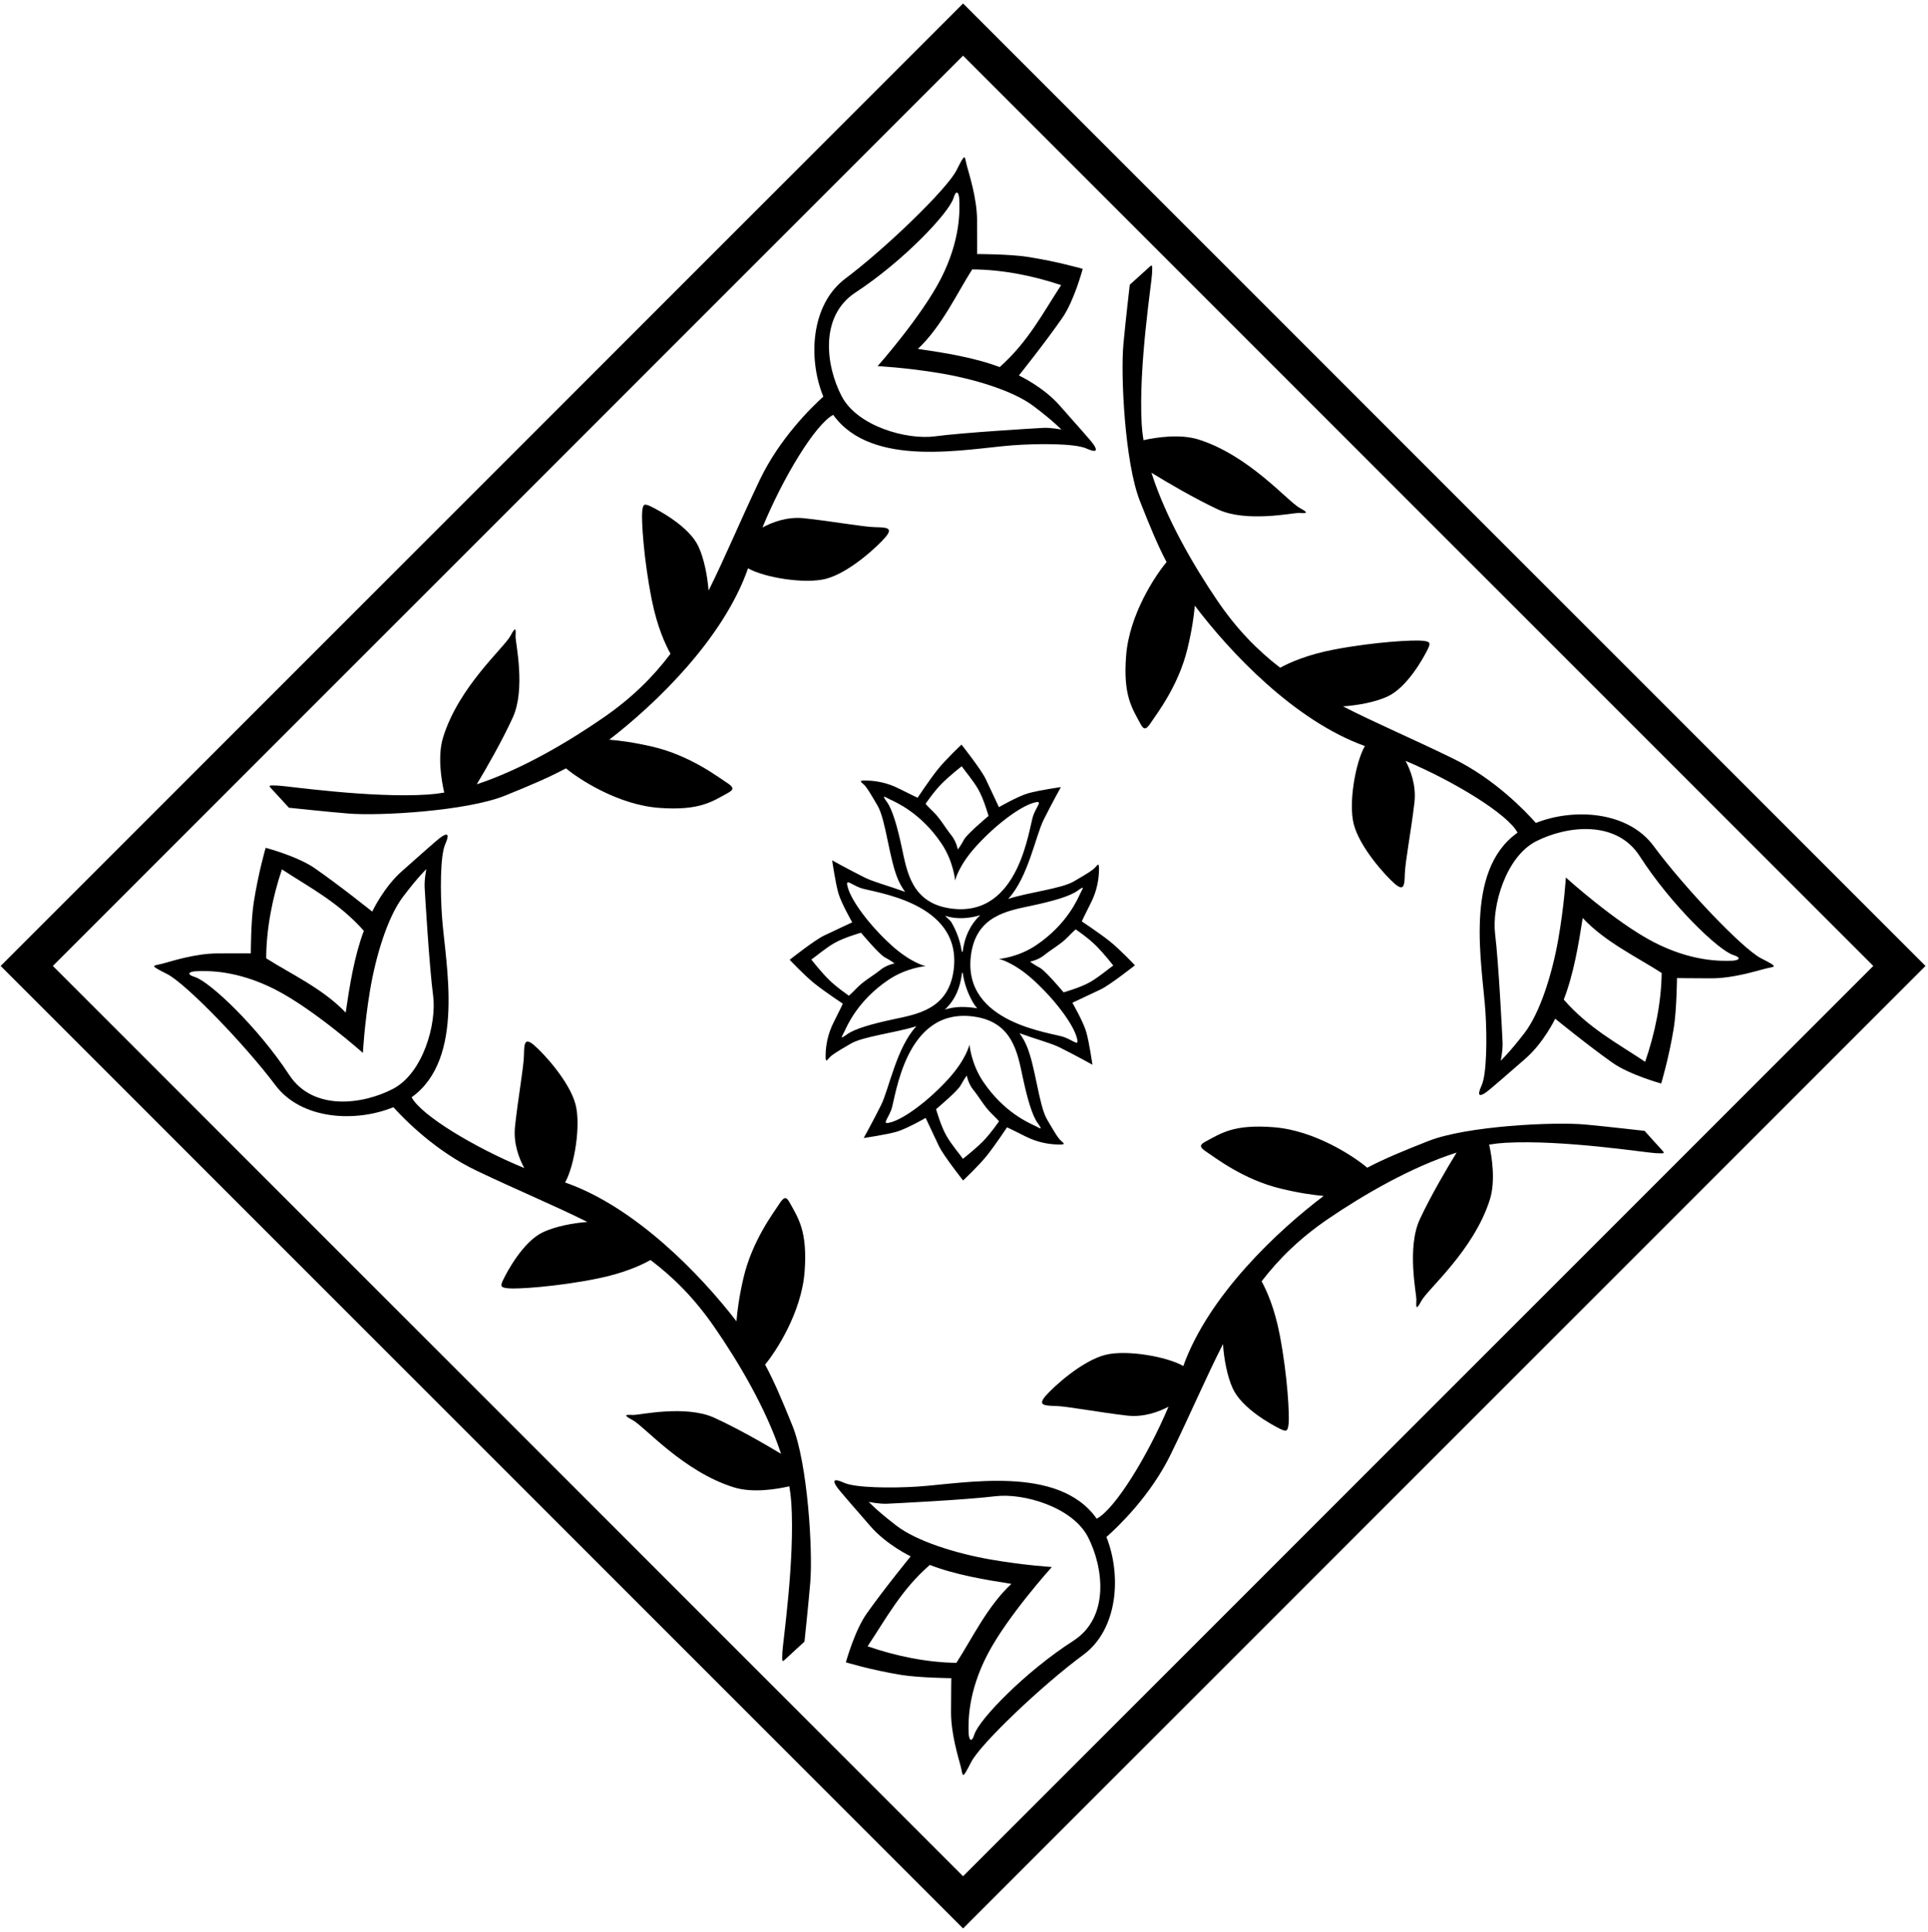 <?xml version="1.0" encoding="UTF-8"?>
<svg xmlns="http://www.w3.org/2000/svg" xmlns:xlink="http://www.w3.org/1999/xlink" width="512pt" height="513pt" viewBox="0 0 512 513" version="1.1">
<g id="surface1">
<path style=" stroke:none;fill-rule:nonzero;fill:rgb(0%,0%,0%);fill-opacity:1;" d="M 255.75 0.922 L 0.172 256.5 L 255.75 512.078 L 511.328 256.5 Z M 14.031 256.5 L 255.75 14.781 L 497.469 256.5 L 255.75 498.219 L 14.031 256.5 "/>
<path style=" stroke:none;fill-rule:nonzero;fill:rgb(0%,0%,0%);fill-opacity:1;" d="M 243.375 272.492 C 238.117 278.043 236.055 289.297 233.965 293.473 C 231.574 298.242 229.359 302.184 229.359 302.184 C 229.359 302.184 235.344 301.324 238.086 300.527 C 240.828 299.734 245.824 296.852 245.824 296.852 C 245.824 296.852 248.148 301.848 249.363 304.379 C 250.582 306.91 255.762 313.465 255.762 313.465 C 255.762 313.465 259.918 309.566 262.102 306.828 C 264.289 304.086 267.426 299.355 267.426 299.355 C 267.426 299.355 268.934 300.031 272.266 301.73 C 275.598 303.426 278.617 303.852 280.875 303.914 C 283.133 303.977 282.621 303.688 281.789 302.938 C 280.957 302.191 280.312 301.113 278.059 297.262 C 275.801 293.414 274.996 282.941 272.496 277.367 C 272.004 276.266 271.402 275.273 270.734 274.355 C 275.008 275.918 279.195 277.023 281.398 278.129 C 286.172 280.52 290.109 282.73 290.109 282.73 C 290.109 282.73 289.254 276.746 288.457 274.008 C 287.66 271.266 284.777 266.266 284.777 266.266 C 284.777 266.266 289.773 263.941 292.305 262.727 C 294.84 261.512 301.391 256.328 301.391 256.328 C 301.391 256.328 297.496 252.176 294.758 249.988 C 292.016 247.805 287.281 244.668 287.281 244.668 C 287.281 244.668 287.961 243.156 289.656 239.824 C 291.355 236.496 291.781 233.477 291.844 231.219 C 291.906 228.961 291.613 229.473 290.867 230.305 C 290.117 231.137 289.039 231.777 285.191 234.035 C 281.848 235.996 273.512 236.859 267.727 238.691 C 272.98 233.141 275.043 221.887 277.137 217.711 C 279.527 212.941 281.738 209.004 281.738 209.004 C 281.738 209.004 275.754 209.859 273.012 210.656 C 270.27 211.449 265.273 214.336 265.273 214.336 C 265.273 214.336 262.949 209.34 261.734 206.805 C 260.516 204.273 255.336 197.719 255.336 197.719 C 255.336 197.719 251.184 201.617 248.996 204.355 C 246.812 207.098 243.676 211.828 243.676 211.828 C 243.676 211.828 242.164 211.152 238.832 209.453 C 235.504 207.758 232.48 207.332 230.227 207.27 C 227.969 207.207 228.477 207.496 229.309 208.246 C 230.141 208.992 230.785 210.07 233.039 213.922 C 235.297 217.77 236.102 228.242 238.602 233.816 C 239.094 234.918 239.699 235.91 240.367 236.828 C 236.09 235.266 231.906 234.16 229.699 233.055 C 224.926 230.664 220.988 228.453 220.988 228.453 C 220.988 228.453 221.848 234.438 222.641 237.18 C 223.438 239.918 226.32 244.918 226.32 244.918 C 226.32 244.918 221.324 247.238 218.793 248.457 C 216.262 249.672 209.707 254.855 209.707 254.855 C 209.707 254.855 213.602 259.008 216.344 261.195 C 219.082 263.379 223.816 266.516 223.816 266.516 C 223.816 266.516 223.141 268.027 221.441 271.355 C 219.742 274.688 219.316 277.707 219.254 279.965 C 219.191 282.223 219.484 281.715 220.23 280.879 C 220.98 280.047 222.059 279.406 225.906 277.148 C 229.254 275.188 237.586 274.324 243.375 272.492 Z M 260.988 303.121 C 258.863 305.254 255.711 307.715 255.711 307.715 C 255.02 306.676 252.703 304.004 251.312 301.562 C 249.832 298.977 248.586 294.523 248.586 294.523 C 248.586 294.523 254.277 289.754 255.078 288.258 C 255.883 286.762 256.734 285.598 256.734 285.598 C 256.734 285.598 257.113 287.75 258.516 289.457 C 259.922 291.164 261.398 293.816 263.176 295.547 C 264.953 297.277 265.305 297.734 265.305 297.734 C 265.305 297.734 263.113 300.988 260.988 303.121 Z M 271.605 286.078 C 272.789 291.609 274.07 296.156 275.578 298.246 C 277.09 300.336 276.215 299.613 274.754 298.902 C 273.395 298.242 266.652 295.461 261.113 287.258 C 257.859 282.434 257.457 277.379 257.457 277.379 C 257.457 277.379 256.621 281.277 251.797 286.566 C 246.586 292.277 240.328 296.898 236.742 297.973 C 233.941 298.816 235.648 297.41 236.68 294.715 C 237.887 291.559 240.246 267.484 258.512 269.926 C 268.941 271.32 270.223 279.613 271.605 286.078 Z M 255.449 258.516 C 255.492 258.168 255.645 258.176 255.695 258.535 C 256.094 261.172 256.992 263.805 258.426 266.254 C 258.73 266.773 259.098 267.258 259.5 267.73 C 256.551 267.297 253.938 267.145 250.926 268.082 C 253.723 265.426 254.977 262.258 255.449 258.516 Z M 255.379 252.488 C 254.969 249.902 254.078 247.328 252.672 244.93 C 252.367 244.41 251.379 243.641 250.977 243.172 C 253.801 244.145 257.301 243.953 260.312 243.016 C 257.555 245.637 256.184 248.824 255.672 252.516 C 255.617 252.91 255.441 252.898 255.379 252.488 Z M 291.051 251.105 C 293.18 253.23 295.645 256.383 295.645 256.383 C 294.602 257.074 291.934 259.387 289.492 260.781 C 286.902 262.262 282.449 263.508 282.449 263.508 C 282.449 263.508 277.684 257.812 276.188 257.012 C 274.691 256.211 273.527 255.355 273.527 255.355 C 273.527 255.355 275.676 254.98 277.387 253.574 C 279.094 252.172 281.746 250.695 283.473 248.914 C 285.203 247.137 285.664 246.789 285.664 246.789 C 285.664 246.789 288.918 248.98 291.051 251.105 Z M 274.004 240.484 C 279.539 239.305 284.086 238.02 286.176 236.512 C 288.266 235.004 287.539 235.879 286.832 237.34 C 286.172 238.699 283.391 245.441 275.184 250.98 C 270.363 254.234 265.305 254.637 265.305 254.637 C 265.305 254.637 269.207 255.469 274.496 260.297 C 280.207 265.508 284.828 271.762 285.902 275.348 C 286.742 278.152 285.34 276.441 282.645 275.41 C 279.488 274.203 255.414 271.844 257.855 253.582 C 259.246 243.148 267.539 241.867 274.004 240.484 Z M 250.109 208.062 C 252.234 205.93 255.387 203.469 255.387 203.469 C 256.078 204.508 258.395 207.18 259.789 209.617 C 261.266 212.207 262.516 216.66 262.516 216.66 C 262.516 216.66 256.82 221.43 256.02 222.926 C 255.219 224.422 254.363 225.586 254.363 225.586 C 254.363 225.586 253.988 223.434 252.582 221.727 C 251.18 220.02 249.699 217.367 247.922 215.637 C 246.145 213.906 245.797 213.449 245.797 213.449 C 245.797 213.449 247.984 210.195 250.109 208.062 Z M 239.492 225.105 C 238.309 219.574 237.027 215.027 235.52 212.938 C 234.012 210.848 234.887 211.57 236.348 212.281 C 237.703 212.941 244.445 215.723 249.984 223.93 C 253.238 228.746 253.641 233.809 253.641 233.809 C 253.641 233.809 254.477 229.906 259.305 224.617 C 264.516 218.906 270.77 214.285 274.355 213.211 C 277.16 212.367 275.449 213.773 274.418 216.469 C 273.211 219.625 270.852 243.699 252.59 241.258 C 242.156 239.863 240.875 231.57 239.492 225.105 Z M 220.051 260.078 C 217.918 257.953 215.453 254.801 215.453 254.801 C 216.496 254.109 219.168 251.797 221.605 250.402 C 224.195 248.926 228.648 247.676 228.648 247.676 C 228.648 247.676 233.414 253.371 234.91 254.172 C 236.41 254.973 237.57 255.824 237.57 255.824 C 237.57 255.824 235.422 256.203 233.715 257.609 C 232.004 259.012 229.355 260.488 227.625 262.27 C 225.895 264.047 225.438 264.395 225.438 264.395 C 225.438 264.395 222.18 262.203 220.051 260.078 Z M 224.27 273.844 C 224.93 272.484 227.711 265.742 235.914 260.203 C 240.734 256.949 245.793 256.547 245.793 256.547 C 245.793 256.547 241.891 255.715 236.602 250.887 C 230.891 245.676 226.273 239.422 225.195 235.836 C 224.355 233.031 225.762 234.738 228.453 235.77 C 231.613 236.98 255.684 239.34 253.246 257.602 C 251.852 268.035 243.559 269.316 237.094 270.699 C 231.562 271.883 227.016 273.164 224.926 274.672 C 222.836 276.18 223.559 275.305 224.27 273.844 "/>
<path style=" stroke:none;fill-rule:nonzero;fill:rgb(0%,0%,0%);fill-opacity:1;" d="M 76.723 214.484 C 76.723 214.484 86.457 215.523 92.457 216.023 C 100.836 216.723 123.988 215.355 134.078 211.285 C 140.816 208.562 145.84 206.422 150.297 204.027 C 153.801 206.949 164.227 213.758 175.129 214.531 C 185.859 215.297 189.156 212.832 193.418 210.496 C 195.066 209.59 194.785 208.945 192.816 207.699 C 190.848 206.449 183.305 200.617 173.305 198.285 C 168.336 197.125 164.449 196.629 161.789 196.422 C 173.965 187.055 192.094 169.723 198.648 150.914 C 202.98 153.371 213.746 155.152 219.34 153.695 C 225.547 152.082 233.133 145.027 235.141 142.641 C 237.148 140.25 235.73 140.031 232.562 139.992 C 229.395 139.953 220.848 138.383 213.461 137.609 C 208.945 137.137 204.926 138.746 202.48 140.07 C 207.887 126.922 216.453 112.699 221.27 110.16 C 231.559 124.504 256.633 119.156 268.969 118.242 C 275.844 117.734 285.457 117.742 288.457 119.074 C 291.457 120.406 291.336 119.469 290.512 118.191 C 289.688 116.91 285.703 112.602 281.391 107.668 C 277.074 102.73 270.578 99.703 270.578 99.703 C 270.578 99.703 277.523 91.035 282.121 84.398 C 285.293 79.82 287.523 71.398 287.523 71.398 C 287.523 71.398 280.785 69.426 272.797 68.199 C 268.027 67.469 259.484 67.461 259.484 67.461 C 259.484 67.461 259.516 63.93 259.473 58.426 C 259.43 52.633 257.426 46.504 256.762 44.004 C 256.094 41.504 256.523 40.191 254.023 45.191 C 251.523 50.191 235.172 65.969 224.504 73.969 C 215.242 80.914 214.555 95.34 218.641 105.32 C 215.379 108.262 206.984 116.48 201.75 127.461 C 196.496 138.492 192.496 148.172 188.172 156.824 C 187.855 152.906 186.996 148.352 185.461 145.078 C 182.961 139.742 174.938 135.516 172.98 134.555 C 171.02 133.598 170.742 133.805 170.535 135.93 C 170.328 138.055 170.898 148.379 173.117 159.414 C 174.543 166.504 176.699 171.168 178.062 173.605 C 173.461 179.711 167.879 185.266 160.406 190.445 C 151.27 196.781 138.691 204.289 126.598 208.266 C 129.02 204.262 133.414 196.621 136.211 190.441 C 139.613 182.926 136.914 170.688 136.914 169.188 C 136.914 167.688 137.242 165.641 135.578 168.809 C 133.91 171.973 121.836 182.305 117.68 195.77 C 116.152 200.727 117.184 207.031 117.969 210.461 C 116.5 210.715 115.051 210.891 113.637 210.984 C 98.301 211.984 76.211 208.684 73.797 208.605 C 71.379 208.527 71.148 208.457 72.152 209.512 C 73.16 210.57 76.723 214.484 76.723 214.484 Z M 258.172 71.543 C 265.93 71.555 274.32 73.195 281.793 75.715 C 276.918 83.172 273.004 90.805 265.477 97.477 C 258.695 94.922 250.738 93.672 243.762 92.648 C 250.094 86.645 254.078 77.988 258.172 71.543 Z M 227.195 77.664 C 239.883 69.352 251.961 56.594 253.203 52.617 C 254.039 49.949 254.664 51.422 254.734 52.758 C 254.895 55.887 255.09 63.711 249.922 73.879 C 244.754 84.043 233.059 97.223 233.059 97.223 C 233.059 97.223 240.566 97.598 249.566 99.098 C 258.566 100.598 269.016 103.703 274.516 107.871 C 280.016 112.035 281.852 114.07 281.852 114.07 C 281.852 114.07 279.172 113.504 276.961 113.621 C 274.754 113.738 255.797 114.863 248.297 115.863 C 240.797 116.863 227.672 113.199 223.504 105.199 C 219.336 97.199 217.527 83.996 227.195 77.664 "/>
<path style=" stroke:none;fill-rule:nonzero;fill:rgb(0%,0%,0%);fill-opacity:1;" d="M 203.18 362.352 C 206.098 358.848 212.91 348.418 213.684 337.52 C 214.445 326.785 211.984 323.488 209.645 319.227 C 208.742 317.578 208.098 317.863 206.848 319.832 C 205.602 321.801 199.77 329.344 197.434 339.344 C 196.277 344.312 195.781 348.199 195.574 350.855 C 186.203 338.684 168.875 320.551 150.066 313.996 C 152.52 309.664 154.305 298.898 152.848 293.305 C 151.23 287.102 144.18 279.516 141.789 277.508 C 139.402 275.496 139.184 276.914 139.145 280.086 C 139.105 283.254 137.535 291.801 136.762 299.188 C 136.289 303.703 137.898 307.723 139.223 310.168 C 126.074 304.762 111.852 296.195 109.312 291.375 C 123.652 281.09 118.309 256.016 117.395 243.68 C 116.883 236.805 116.895 227.191 118.227 224.191 C 119.559 221.191 118.621 221.309 117.34 222.133 C 116.062 222.957 111.754 226.941 106.816 231.258 C 101.883 235.57 98.852 242.07 98.852 242.07 C 98.852 242.07 90.188 235.125 83.551 230.527 C 78.973 227.355 70.551 225.125 70.551 225.125 C 70.551 225.125 68.574 231.859 67.352 239.852 C 66.617 244.617 66.609 253.164 66.609 253.164 C 66.609 253.164 63.078 253.133 57.578 253.172 C 51.785 253.219 45.652 255.219 43.152 255.887 C 40.652 256.555 39.34 256.125 44.34 258.625 C 49.34 261.125 65.121 277.477 73.121 288.145 C 80.066 297.406 94.488 298.094 104.473 294.008 C 107.414 297.27 115.629 305.664 126.613 310.895 C 137.641 316.148 147.32 320.148 155.977 324.473 C 152.059 324.793 147.504 325.648 144.227 327.184 C 138.895 329.684 134.664 337.711 133.707 339.668 C 132.75 341.629 132.953 341.906 135.078 342.109 C 137.207 342.316 147.527 341.746 158.566 339.527 C 165.656 338.105 170.316 335.949 172.754 334.586 C 178.859 339.188 184.418 344.77 189.598 352.238 C 195.934 361.375 203.441 373.953 207.414 386.051 C 203.41 383.625 195.773 379.23 189.594 376.434 C 182.078 373.035 169.84 375.73 168.34 375.73 C 166.84 375.73 164.789 375.402 167.957 377.07 C 171.125 378.734 181.453 390.809 194.922 394.965 C 199.879 396.496 206.18 395.465 209.613 394.676 C 209.863 396.148 210.043 397.594 210.137 399.012 C 211.137 414.344 207.836 436.434 207.758 438.852 C 207.68 441.266 207.609 441.5 208.664 440.492 C 209.719 439.488 213.637 435.922 213.637 435.922 C 213.637 435.922 214.676 426.188 215.176 420.188 C 215.875 411.812 214.504 388.656 210.434 378.57 C 207.715 371.832 205.574 366.809 203.18 362.352 Z M 74.867 230.855 C 82.32 235.727 89.953 239.645 96.625 247.172 C 94.07 253.949 92.824 261.91 91.801 268.887 C 85.793 262.551 77.141 258.57 70.695 254.477 C 70.707 246.719 72.348 238.324 74.867 230.855 Z M 104.352 289.145 C 96.352 293.309 83.148 295.117 76.816 285.449 C 68.504 272.762 55.746 260.688 51.766 259.441 C 49.102 258.609 50.574 257.98 51.91 257.914 C 55.035 257.754 62.859 257.559 73.027 262.727 C 83.195 267.895 96.375 279.59 96.375 279.59 C 96.375 279.59 96.75 272.082 98.25 263.082 C 99.75 254.082 102.855 243.633 107.02 238.133 C 111.188 232.633 113.223 230.797 113.223 230.797 C 113.223 230.797 112.652 233.477 112.77 235.684 C 112.891 237.895 114.016 256.852 115.016 264.352 C 116.016 271.852 112.352 284.977 104.352 289.145 "/>
<path style=" stroke:none;fill-rule:nonzero;fill:rgb(0%,0%,0%);fill-opacity:1;" d="M 436.746 300.297 C 436.746 300.297 427.023 299.172 421.027 298.613 C 412.66 297.84 389.492 298.992 379.367 302.969 C 372.605 305.625 367.562 307.719 363.086 310.074 C 359.605 307.121 349.242 300.211 338.348 299.336 C 327.625 298.477 324.305 300.906 320.02 303.203 C 318.363 304.094 318.641 304.742 320.598 306.008 C 322.559 307.273 330.047 313.176 340.023 315.602 C 344.98 316.809 348.863 317.34 351.516 317.57 C 339.258 326.824 320.969 343.988 314.238 362.734 C 309.93 360.238 299.18 358.355 293.574 359.762 C 287.352 361.316 279.703 368.301 277.672 370.672 C 275.641 373.039 277.055 373.273 280.227 373.34 C 283.395 373.41 291.926 375.059 299.305 375.898 C 303.816 376.414 307.848 374.844 310.309 373.539 C 304.777 386.641 296.082 400.781 291.238 403.273 C 281.086 388.84 255.961 393.953 243.617 394.754 C 236.742 395.195 227.129 395.098 224.141 393.738 C 221.152 392.379 221.262 393.316 222.074 394.605 C 222.887 395.891 226.828 400.234 231.098 405.211 C 235.367 410.188 241.836 413.277 241.836 413.277 C 241.836 413.277 234.812 421.875 230.152 428.473 C 226.938 433.02 224.629 441.418 224.629 441.418 C 224.629 441.418 231.348 443.457 239.328 444.758 C 244.09 445.531 252.633 445.621 252.633 445.621 C 252.633 445.621 252.566 449.152 252.559 454.652 C 252.547 460.449 254.492 466.594 255.137 469.102 C 255.781 471.609 255.34 472.914 257.887 467.938 C 260.434 462.961 276.93 447.336 287.672 439.434 C 296.996 432.574 297.816 418.16 293.824 408.141 C 297.113 405.23 305.586 397.09 310.918 386.156 C 316.273 375.176 320.363 365.535 324.77 356.922 C 325.051 360.84 325.863 365.402 327.371 368.695 C 329.82 374.051 337.805 378.355 339.754 379.328 C 341.703 380.305 341.984 380.105 342.211 377.98 C 342.438 375.855 341.965 365.531 339.848 354.473 C 338.488 347.367 336.375 342.688 335.035 340.238 C 339.695 334.176 345.324 328.672 352.844 323.562 C 362.039 317.312 374.688 309.918 386.82 306.059 C 384.359 310.035 379.895 317.637 377.039 323.789 C 373.57 331.27 376.152 343.535 376.137 345.035 C 376.125 346.535 375.777 348.578 377.473 345.43 C 379.168 342.277 391.34 332.062 395.617 318.633 C 397.195 313.691 396.223 307.379 395.465 303.938 C 396.938 303.699 398.391 303.535 399.805 303.457 C 415.148 302.602 437.207 306.105 439.621 306.207 C 442.035 306.309 442.27 306.379 441.273 305.312 C 440.277 304.25 436.746 300.297 436.746 300.297 Z M 253.98 441.547 C 246.227 441.465 237.848 439.746 230.398 437.156 C 235.344 429.75 239.328 422.152 246.918 415.551 C 253.672 418.168 261.621 419.488 268.586 420.578 C 262.195 426.523 258.137 435.141 253.98 441.547 Z M 285.012 435.715 C 272.246 443.91 260.055 456.555 258.773 460.523 C 257.914 463.18 257.301 461.699 257.242 460.363 C 257.113 457.238 256.992 449.41 262.254 439.293 C 267.516 429.172 279.332 416.102 279.332 416.102 C 279.332 416.102 271.828 415.656 262.844 414.074 C 253.855 412.488 243.438 409.289 237.977 405.07 C 232.516 400.855 230.699 398.805 230.699 398.805 C 230.699 398.805 233.371 399.398 235.582 399.301 C 237.793 399.203 256.758 398.254 264.266 397.32 C 271.777 396.391 284.867 400.18 288.961 408.215 C 293.051 416.254 294.738 429.473 285.012 435.715 "/>
<path style=" stroke:none;fill-rule:nonzero;fill:rgb(0%,0%,0%);fill-opacity:1;" d="M 467.664 254.465 C 462.688 251.914 447.062 235.418 439.16 224.68 C 432.301 215.352 417.887 214.531 407.863 218.523 C 404.953 215.234 396.816 206.766 385.883 201.43 C 374.902 196.074 365.262 191.984 356.648 187.578 C 360.566 187.297 365.129 186.484 368.422 184.977 C 373.777 182.527 378.078 174.543 379.055 172.594 C 380.031 170.645 379.828 170.363 377.703 170.137 C 375.582 169.91 365.254 170.387 354.195 172.5 C 347.094 173.859 342.41 175.973 339.965 177.312 C 333.898 172.652 328.395 167.023 323.285 159.504 C 317.035 150.309 309.645 137.66 305.781 125.531 C 309.762 127.988 317.359 132.453 323.516 135.309 C 330.996 138.777 343.262 136.195 344.762 136.211 C 346.262 136.223 348.305 136.57 345.152 134.875 C 342.004 133.18 331.785 121.012 318.359 116.73 C 313.414 115.152 307.105 116.125 303.664 116.883 C 303.426 115.41 303.262 113.961 303.184 112.543 C 302.324 97.199 305.832 75.141 305.934 72.727 C 306.031 70.312 306.105 70.078 305.039 71.074 C 303.973 72.07 300.023 75.602 300.023 75.602 C 300.023 75.602 298.895 85.324 298.34 91.32 C 297.562 99.688 298.715 122.855 302.691 132.98 C 305.348 139.742 307.441 144.785 309.797 149.266 C 306.844 152.742 299.938 163.105 299.062 174 C 298.199 184.723 300.633 188.043 302.93 192.328 C 303.82 193.984 304.469 193.707 305.734 191.75 C 307 189.789 312.902 182.305 315.328 172.324 C 316.531 167.367 317.066 163.484 317.297 160.832 C 326.551 173.09 343.711 191.383 362.461 198.109 C 359.965 202.418 358.082 213.172 359.484 218.773 C 361.043 224.996 368.023 232.645 370.395 234.676 C 372.766 236.707 372.996 235.293 373.066 232.121 C 373.133 228.953 374.781 220.422 375.625 213.047 C 376.141 208.531 374.566 204.5 373.266 202.039 C 386.363 207.57 400.508 216.27 403 221.109 C 388.562 231.262 393.676 256.387 394.477 268.73 C 394.922 275.605 394.824 285.223 393.465 288.211 C 392.102 291.195 393.039 291.086 394.328 290.273 C 395.617 289.461 399.961 285.52 404.938 281.25 C 409.91 276.98 413 270.512 413 270.512 C 413 270.512 421.602 277.535 428.195 282.195 C 432.746 285.41 441.145 287.719 441.145 287.719 C 441.145 287.719 443.184 281 444.48 273.02 C 445.258 268.262 445.344 259.715 445.344 259.715 C 445.344 259.715 448.875 259.781 454.379 259.789 C 460.172 259.801 466.32 257.855 468.828 257.211 C 471.332 256.566 472.641 257.008 467.664 254.465 Z M 436.883 281.949 C 429.473 277.004 421.879 273.02 415.273 265.43 C 417.895 258.676 419.215 250.73 420.301 243.762 C 426.25 250.152 434.867 254.211 441.273 258.367 C 441.191 266.121 439.473 274.504 436.883 281.949 Z M 460.09 255.105 C 456.961 255.234 449.137 255.355 439.016 250.094 C 428.898 244.836 415.828 233.016 415.828 233.016 C 415.828 233.016 415.383 240.52 413.801 249.504 C 412.215 258.492 409.016 268.91 404.797 274.371 C 400.578 279.832 398.527 281.648 398.527 281.648 C 398.527 281.648 399.121 278.977 399.023 276.766 C 398.926 274.555 397.977 255.59 397.047 248.082 C 396.117 240.57 399.902 227.48 407.941 223.387 C 415.98 219.297 429.195 217.609 435.441 227.336 C 443.633 240.102 456.277 252.297 460.246 253.574 C 462.906 254.434 461.426 255.047 460.09 255.105 "/>
</g>
</svg>
